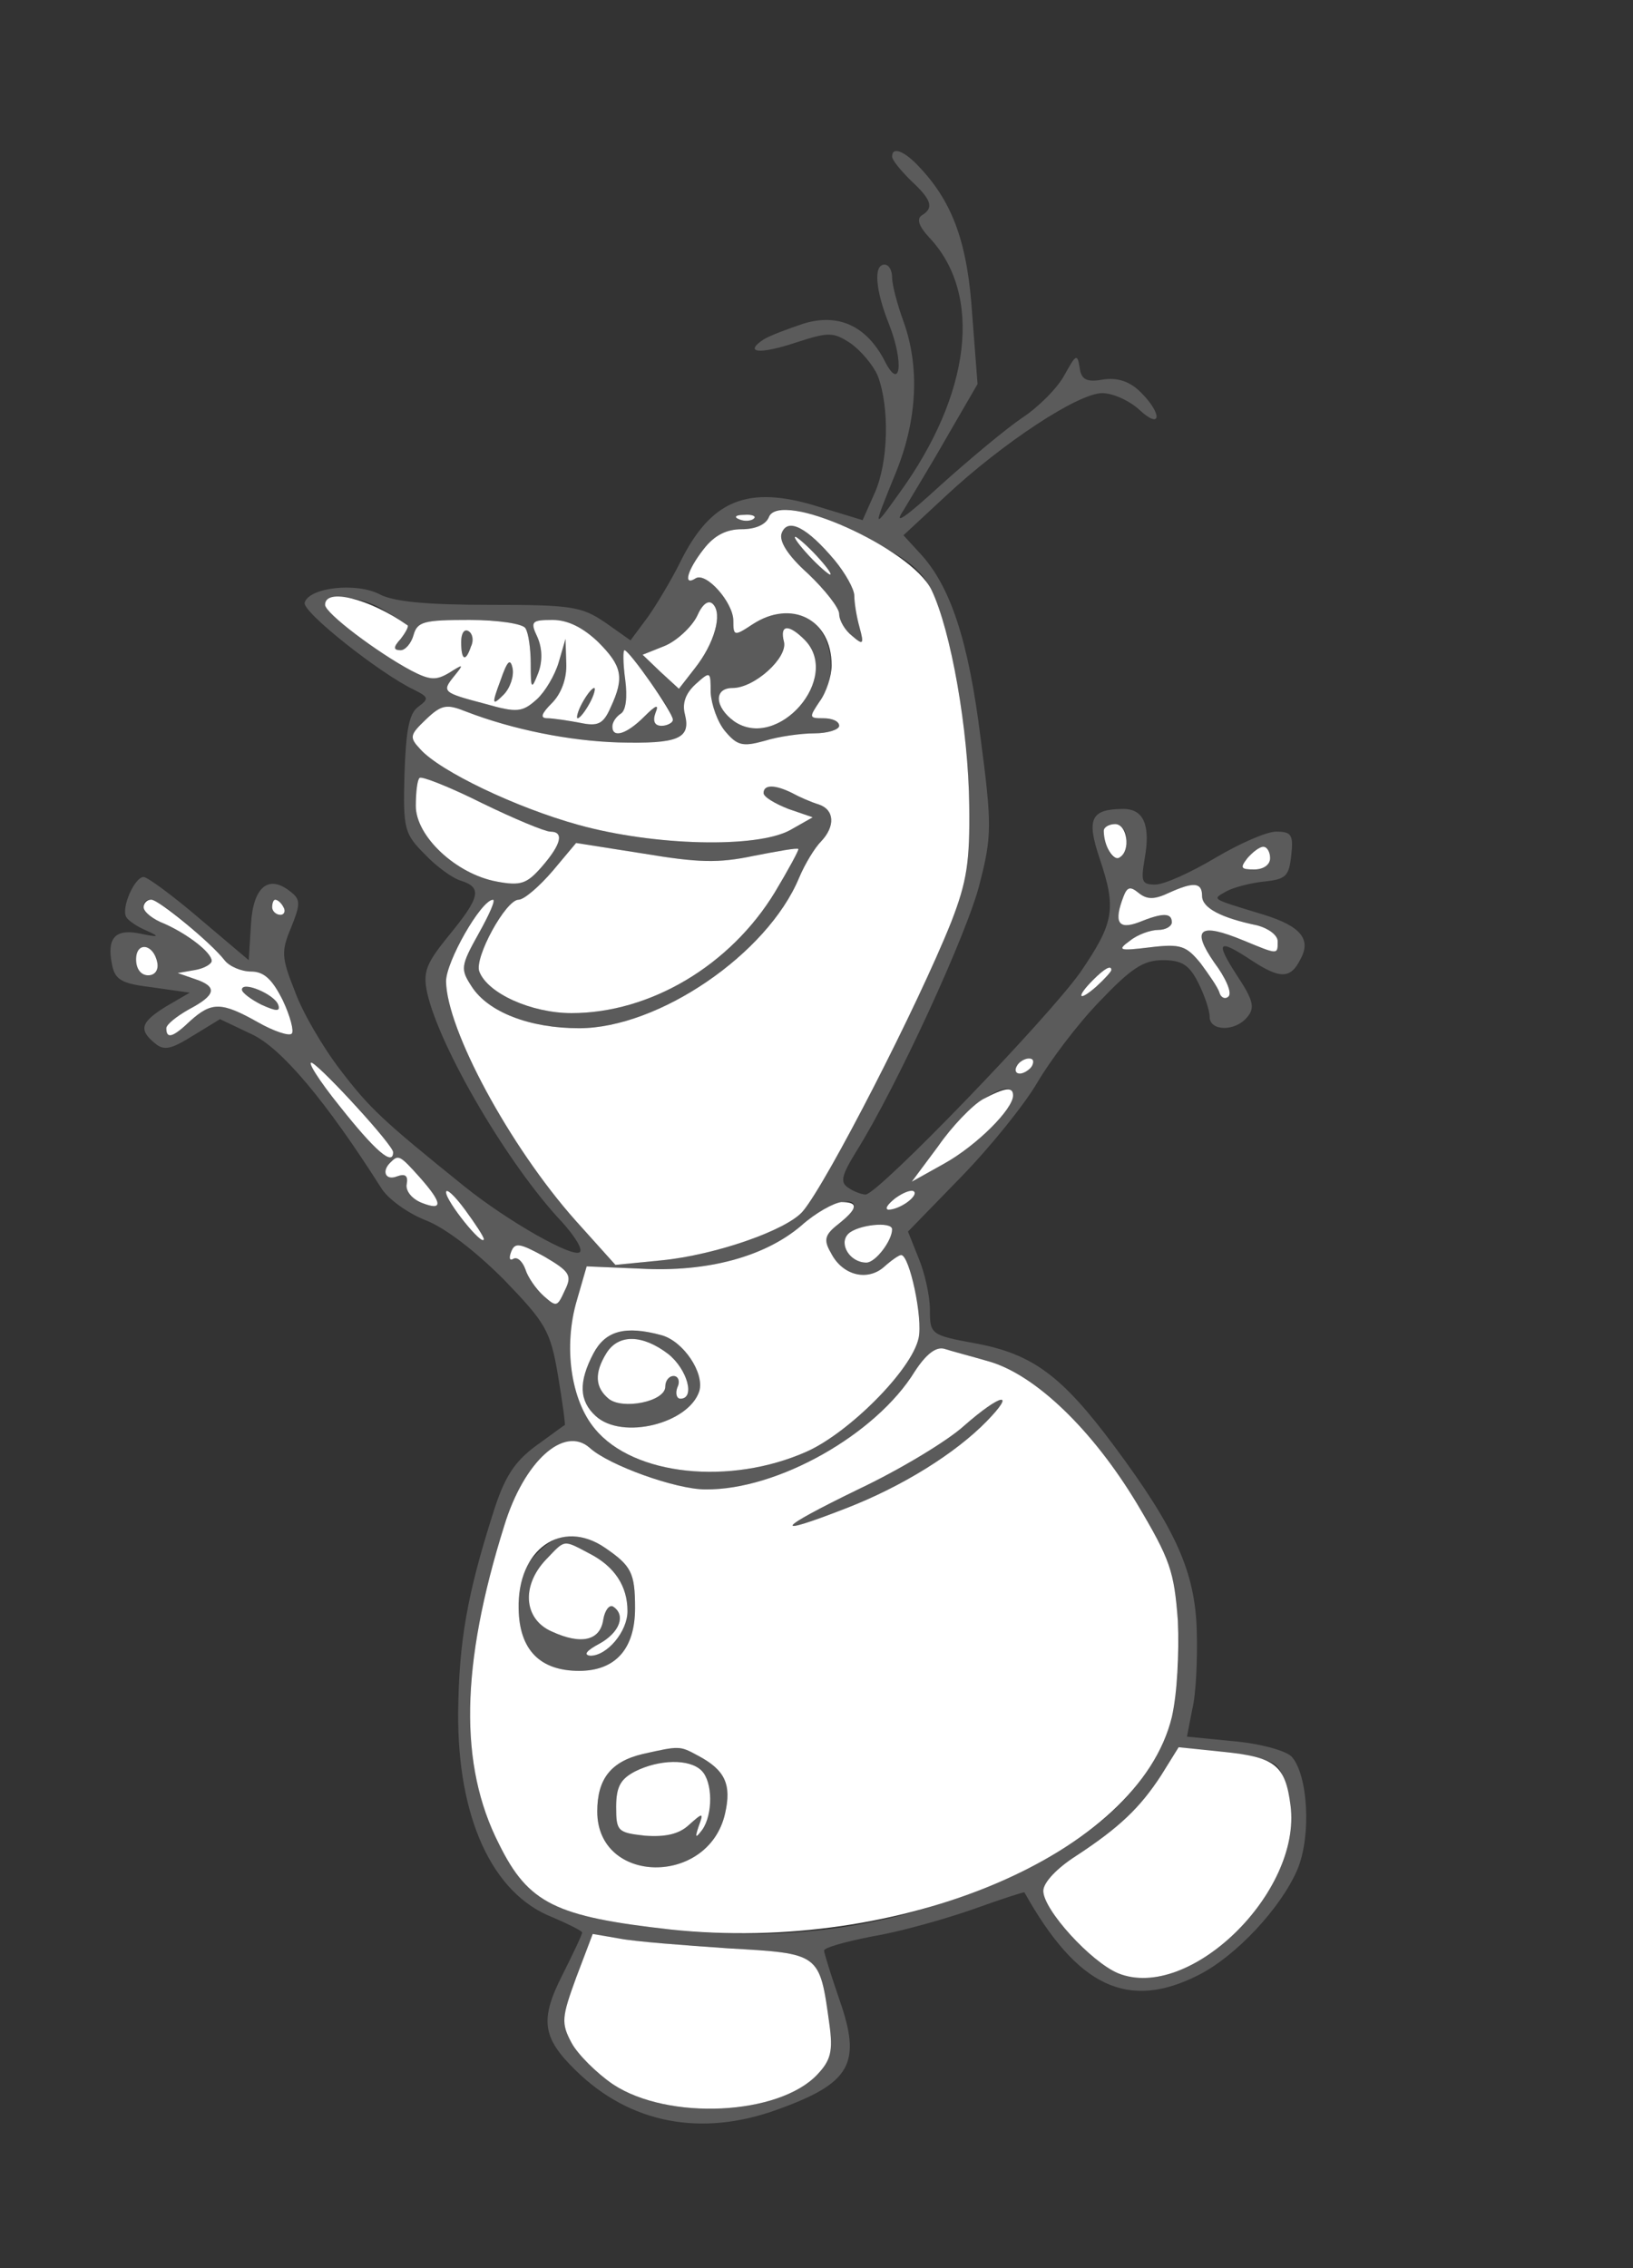 <!--?xml version="1.0" standalone="no"?-->

<svg version="1.0" xmlns="http://www.w3.org/2000/svg" width="216pt" height="300pt" viewBox="0 0 216 300" preserveAspectRatio="xMidYMid meet">
<rect x="0" y="0" width="216" height="300" fill="#333333" stroke="none"/>
<g transform="translate(0,300) scale(0.1,-0.1)" fill="#5B5B5B" stroke="none">
<path class="node" id="node1" d="M1180 2793 c0 -5 12 -19 25 -32 27 -25 31 -36 14 -46 -7 -5 -3 -15
10 -29 71 -75 56 -207 -40 -339 -35 -49 -35 -48 -4 28 28 69 32 139 10 200 -8
22 -15 48 -15 58 0 9 -4 17 -10 17 -15 0 -12 -34 6 -79 20 -51 15 -90 -6 -48
-24 46 -61 63 -107 49 -21 -7 -45 -16 -53 -21 -27 -18 -5 -20 43 -4 43 14 49
14 72 -1 14 -10 30 -29 36 -43 16 -42 14 -115 -4 -155 l-16 -36 -59 18 c-93
29 -142 9 -183 -75 -11 -22 -30 -54 -42 -71 l-23 -31 -34 24 c-31 21 -45 23
-153 23 -82 0 -126 4 -145 14 -31 16 -93 9 -99 -11 -4 -12 100 -94 144 -115
20 -10 21 -12 6 -23 -12 -9 -16 -31 -18 -89 -2 -73 0 -79 27 -106 15 -16 37
-32 48 -35 28 -9 25 -22 -16 -72 -30 -37 -35 -48 -29 -76 16 -72 107 -228 179
-304 16 -18 27 -35 23 -39 -8 -9 -96 41 -153 87 -108 87 -125 103 -164 154
-23 30 -50 76 -60 104 -18 45 -18 53 -5 84 12 30 13 37 0 47 -29 24 -50 8 -53
-42 l-3 -48 -65 55 c-35 30 -69 55 -74 55 -12 0 -30 -41 -23 -53 3 -5 15 -13
27 -18 18 -8 16 -9 -8 -4 -33 7 -45 -5 -38 -40 4 -21 12 -26 54 -31 l49 -7
-31 -18 c-34 -21 -37 -31 -15 -49 12 -10 21 -8 50 10 l36 22 42 -20 c39 -18
98 -88 171 -203 9 -15 36 -34 59 -43 26 -10 66 -41 103 -78 56 -58 62 -68 72
-127 6 -36 10 -65 9 -66 -1 0 -18 -13 -39 -28 -28 -21 -41 -41 -56 -89 -34
-107 -45 -169 -46 -263 -1 -139 45 -240 125 -271 21 -9 39 -18 39 -20 0 -3
-12 -28 -26 -56 -30 -59 -27 -83 17 -126 72 -71 167 -89 268 -52 97 35 111 61
81 146 -11 32 -20 61 -20 64 0 4 29 12 65 19 36 6 96 23 133 36 36 13 67 23
67 22 70 -125 137 -157 231 -109 49 25 108 88 130 139 19 45 14 127 -8 150 -9
8 -42 17 -77 20 l-61 6 7 36 c5 20 7 66 6 103 -2 79 -28 136 -109 245 -69 93
-108 122 -183 136 -60 11 -61 12 -61 45 0 18 -7 49 -15 68 l-14 35 70 72 c39
40 84 96 101 125 17 29 53 77 82 107 42 44 58 55 84 55 25 0 35 -6 47 -30 8
-16 15 -36 15 -45 0 -19 34 -20 50 0 10 12 8 22 -14 55 -29 45 -25 49 19 20
38 -25 52 -25 65 1 15 27 0 44 -48 59 -72 22 -69 20 -50 31 9 5 31 11 50 13
29 3 33 7 36 35 3 27 0 31 -20 31 -13 0 -49 -16 -81 -35 -32 -19 -67 -35 -79
-35 -18 0 -19 4 -14 34 8 44 -1 66 -28 66 -43 0 -49 -13 -32 -64 23 -68 20
-86 -25 -152 -44 -62 -267 -293 -284 -294 -5 0 -16 4 -23 9 -11 7 -9 16 10 47
54 86 149 293 164 356 16 62 16 78 1 192 -16 129 -40 201 -80 244 l-22 24 56
52 c75 70 175 136 207 136 14 0 36 -10 49 -22 29 -27 31 -6 2 23 -14 14 -30
20 -50 17 -22 -4 -29 0 -31 16 -3 19 -5 17 -20 -10 -9 -17 -34 -42 -55 -56
-21 -14 -69 -54 -108 -89 -48 -44 -64 -55 -50 -34 10 17 37 61 58 98 l40 69
-7 91 c-6 94 -25 148 -69 195 -20 22 -37 29 -37 15z m-30 -507 c49 -24 69 -40
82 -66 26 -54 49 -186 50 -285 1 -75 -3 -101 -24 -155 -44 -110 -164 -344
-196 -382 -21 -25 -116 -58 -187 -65 l-61 -6 -53 59 c-87 98 -170 252 -171
316 0 26 46 107 62 108 4 0 -5 -20 -19 -45 -24 -43 -24 -47 -9 -70 22 -34 77
-55 142 -55 105 0 249 98 291 199 8 19 21 40 29 48 19 20 18 42 -3 49 -10 3
-26 10 -35 15 -22 11 -38 12 -38 0 0 -5 15 -14 33 -21 l32 -11 -30 -17 c-44
-24 -179 -21 -280 7 -83 23 -183 71 -209 100 -15 16 -14 19 8 40 20 19 27 20
52 10 62 -24 137 -39 202 -41 79 -2 96 5 88 37 -4 15 1 28 14 40 20 18 20 17
20 -11 1 -16 9 -39 19 -51 16 -19 23 -21 52 -13 19 6 49 10 66 10 18 0 33 5
33 10 0 6 -9 10 -21 10 -19 0 -19 1 -5 22 33 46 8 118 -40 118 -14 0 -36 -7
-49 -16 -24 -16 -25 -15 -25 5 0 24 -36 65 -50 56 -17 -11 -11 11 11 39 14 18
30 26 50 26 18 0 32 6 36 16 8 20 50 11 133 -30z m-153 28 c-3 -3 -12 -4 -19
-1 -8 3 -5 6 6 6 11 1 17 -2 13 -5z m-489 -121 c15 -9 29 -18 31 -20 2 -1 -2
-9 -9 -18 -10 -11 -10 -15 0 -15 6 0 14 9 17 20 5 18 14 20 74 20 37 0 71 -5
74 -11 4 -6 7 -27 7 -47 0 -34 1 -35 10 -12 6 16 5 33 -1 47 -10 21 -8 23 20
23 20 0 40 -10 60 -29 32 -32 35 -47 17 -86 -10 -23 -17 -26 -41 -21 -16 3
-36 6 -43 6 -10 0 -8 6 6 20 12 12 20 32 19 53 l-1 32 -9 -31 c-5 -17 -18 -39
-29 -49 -19 -17 -26 -18 -68 -6 -57 15 -58 16 -41 37 13 16 12 16 -7 4 -17
-10 -25 -10 -50 3 -45 24 -114 76 -114 87 0 16 48 12 78 -7z m438 -26 c-3 -13
-15 -36 -27 -51 l-21 -27 -24 22 -24 23 30 12 c16 7 35 25 42 39 14 31 33 18
24 -18z m118 -13 c50 -50 -35 -148 -93 -108 -26 19 -27 44 -2 44 29 0 73 40
68 61 -6 23 6 24 27 3z m-204 -56 c34 -46 37 -58 15 -58 -9 0 -12 6 -8 17 5
12 1 11 -15 -5 -23 -23 -42 -29 -42 -13 0 6 5 13 11 17 7 4 9 22 6 45 -3 22
-3 39 -1 39 2 0 17 -19 34 -42z m-132 -198 c18 0 15 -16 -11 -46 -20 -23 -28
-26 -60 -20 -54 10 -107 60 -107 100 0 18 2 35 5 37 2 3 40 -12 82 -33 43 -21
84 -38 91 -38z m762 -9 c0 -26 -16 -35 -24 -15 -10 25 -7 34 9 34 8 0 15 -9
15 -19z m-493 -23 c31 6 58 11 59 9 1 -1 -13 -27 -31 -57 -59 -97 -165 -160
-269 -160 -53 0 -111 26 -122 55 -7 18 35 95 52 95 7 0 27 17 45 38 l31 37 89
-14 c72 -12 99 -13 146 -3z m683 -3 c0 -9 -9 -15 -21 -15 -18 0 -19 2 -9 15 7
8 16 15 21 15 5 0 9 -7 9 -15z m-134 -46 c33 15 44 14 44 -4 0 -16 25 -29 73
-39 15 -4 27 -13 27 -21 0 -18 1 -18 -45 1 -58 24 -70 16 -39 -29 15 -20 24
-40 19 -45 -4 -4 -10 -2 -12 5 -2 7 -14 24 -25 39 -19 23 -26 26 -67 21 -41
-5 -44 -4 -26 9 10 8 27 14 37 14 10 0 18 5 18 10 0 13 -12 13 -44 0 -27 -10
-33 0 -20 34 5 13 9 14 20 5 11 -9 21 -9 40 0z m-1299 -41 c21 -18 43 -40 50
-48 6 -8 22 -15 35 -15 17 0 28 -10 42 -38 10 -21 15 -41 12 -44 -3 -4 -24 3
-45 15 -48 27 -61 27 -89 2 -23 -22 -32 -25 -32 -10 0 5 14 16 30 25 36 19 38
30 8 40 l-23 8 23 4 c12 2 22 8 22 12 0 11 -31 35 -62 49 -16 6 -28 16 -28 22
0 18 18 11 57 -22z m128 22 c3 -5 1 -10 -4 -10 -6 0 -11 5 -11 10 0 6 2 10 4
10 3 0 8 -4 11 -10z m-167 -73 c2 -10 -3 -17 -12 -17 -10 0 -16 9 -16 21 0 24
23 21 28 -4z m1262 -10 c0 -2 -9 -12 -20 -22 -24 -21 -27 -14 -4 9 15 15 24
20 24 13z m-996 -183 c25 -29 46 -55 46 -58 0 -19 -24 2 -70 60 -59 76 -45 74
24 -2z m891 56 c-3 -5 -11 -10 -16 -10 -6 0 -7 5 -4 10 3 6 11 10 16 10 6 0 7
-4 4 -10z m-25 -39 c0 -18 -48 -66 -91 -90 l-43 -24 35 47 c39 55 99 95 99 67z
m-785 -108 c31 -35 31 -45 3 -34 -13 5 -22 16 -20 25 2 11 -2 14 -13 10 -15
-6 -21 7 -8 19 10 10 12 9 38 -20z m85 -82 c-1 -11 -50 50 -50 62 0 6 11 -4
25 -23 14 -19 25 -36 25 -39z m560 49 c-24 -15 -37 -11 -16 5 11 8 22 12 25 9
3 -3 -1 -9 -9 -14z m-70 -6 c0 -3 -10 -14 -21 -23 -18 -14 -20 -21 -10 -38 15
-30 48 -38 70 -19 10 9 20 16 23 16 11 0 29 -84 23 -110 -9 -42 -92 -125 -148
-150 -101 -45 -229 -32 -280 30 -32 38 -42 109 -24 170 l13 45 71 -3 c89 -5
165 16 213 57 31 27 70 41 70 25z m50 -30 c0 -15 -22 -44 -34 -44 -22 0 -37
25 -24 38 12 12 58 17 58 6z m-433 -81 c-10 -22 -11 -22 -28 -7 -10 9 -21 25
-24 35 -4 11 -11 17 -16 14 -5 -3 -6 1 -3 9 5 13 11 12 44 -6 34 -20 37 -25
27 -45z m562 -94 c61 -18 136 -90 195 -188 44 -74 49 -89 54 -155 11 -179 -61
-275 -273 -359 -124 -49 -253 -65 -399 -49 -151 17 -187 34 -226 113 -53 104
-51 236 7 421 26 85 79 133 113 103 25 -23 114 -55 153 -55 96 -1 226 73 277
156 15 23 28 33 39 30 9 -3 36 -10 60 -17z m379 -534 c8 -7 16 -31 19 -53 15
-115 -134 -260 -228 -222 -36 15 -99 84 -99 109 0 11 18 30 43 46 58 38 85 64
113 107 l23 37 58 -6 c32 -3 64 -11 71 -18z m-725 -242 c122 -7 121 -6 134
-100 5 -36 2 -48 -16 -67 -51 -54 -197 -61 -270 -13 -22 15 -47 40 -55 55 -14
26 -13 34 6 86 l22 58 35 -6 c20 -4 85 -9 144 -13z"></path>
<path class="node" id="node2" d="M1034 2295 c-4 -10 7 -29 35 -54 22 -21 41 -45 41 -53 0 -9 8 -22 17
-29 15 -13 16 -11 10 11 -4 14 -7 33 -7 42 0 19 -44 74 -71 89 -15 8 -21 6
-25 -6z m46 -30 c13 -14 21 -25 18 -25 -2 0 -15 11 -28 25 -13 14 -21 25 -18
25 2 0 15 -11 28 -25z"></path>
<path class="node" id="node3" d="M610 2151 c0 -25 6 -27 13 -6 4 8 2 17 -3 20 -6 4 -10 -3 -10 -14z"></path>
<path class="node" id="node4" d="M662 2100 c-12 -32 -11 -34 4 -19 9 9 14 25 12 35 -3 14 -7 10 -16
-16z"></path>
<path class="node" id="node5" d="M770 2070 c-6 -11 -8 -20 -6 -20 3 0 10 9 16 20 6 11 8 20 6 20 -3 0
-10 -9 -16 -20z"></path>
<path class="node" id="node6" d="M320 1691 c0 -4 12 -13 26 -20 20 -9 25 -9 22 0 -5 14 -48 32 -48 20z"></path>
<path class="node" id="node7" d="M785 1210 c-20 -38 -19 -63 3 -83 35 -32 123 -10 137 33 7 24 -21 66
-50 74 -48 13 -74 6 -90 -24z m99 -1 c25 -20 36 -59 16 -59 -5 0 -7 7 -4 15 4
8 1 15 -5 15 -6 0 -11 -6 -11 -14 0 -20 -57 -31 -75 -16 -18 15 -19 34 -3 60
16 26 48 25 82 -1z"></path>
<path class="node" id="node8" d="M1275 1114 c-22 -20 -85 -58 -140 -84 -109 -53 -116 -64 -16 -25 75
29 145 73 186 115 40 41 19 37 -30 -6z"></path>
<path class="node" id="node9" d="M709 944 c-19 -20 -24 -36 -23 -72 1 -54 28 -82 80 -82 48 0 74 29
74 83 0 47 -5 56 -40 80 -35 24 -63 21 -91 -9z m71 1 c33 -17 50 -43 50 -76 0
-27 -27 -59 -49 -59 -10 1 -5 7 12 16 27 15 35 38 18 49 -5 3 -11 -5 -13 -17
-4 -28 -29 -34 -68 -16 -37 16 -41 60 -8 95 26 27 22 27 58 8z"></path>
<path class="node" id="node10" d="M850 680 c-42 -10 -60 -33 -60 -76 0 -97 147 -99 169 -3 9 39 0 58
-36 77 -24 13 -24 13 -73 2z m78 -22 c15 -15 15 -58 1 -78 -9 -12 -10 -11 -5
4 7 19 6 19 -13 2 -13 -12 -31 -16 -58 -14 -36 4 -38 6 -38 38 0 27 6 37 25
47 32 16 72 17 88 1z"></path>
</g>
<g transform="translate(0,300) scale(0.1,-0.1)" fill="#FFFFFF" stroke="none">

<path class="node" id="node12" d="M1017 2316 c-4 -10 -18 -16 -36 -16 -20 0 -36 -8 -50 -26 -22 -28
-28 -50 -11 -39 14 9 50 -32 50 -56 0 -20 1 -21 25 -5 52 34 105 7 105 -54 0
-14 -7 -36 -16 -48 -14 -21 -14 -22 5 -22 12 0 21 -4 21 -10 0 -5 -15 -10 -33
-10 -17 0 -47 -4 -66 -10 -29 -8 -36 -6 -52 13 -10 12 -18 35 -19 51 0 28 0
29 -20 11 -13 -12 -18 -25 -14 -40 8 -32 -9 -39 -88 -37 -65 2 -140 17 -202
41 -25 10 -32 9 -52 -10 -22 -21 -23 -24 -8 -40 26 -29 126 -77 209 -100 101
-28 236 -31 280 -7 l30 17 -32 11 c-18 7 -33 16 -33 21 0 12 16 11 38 0 9 -5
25 -12 35 -15 21 -7 22 -29 3 -49 -8 -8 -21 -29 -29 -48 -42 -101 -186 -199
-291 -199 -65 0 -120 21 -142 55 -15 23 -15 27 9 70 14 25 23 45 19 45 -16 -1
-62 -82 -62 -108 1 -64 84 -218 171 -316 l53 -59 61 6 c71 7 166 40 187 65 32
38 152 272 196 382 21 54 25 80 24 155 -1 99 -24 231 -50 285 -27 55 -201 133
-215 96z m87 -57 c14 -17 26 -38 26 -47 0 -9 3 -28 7 -42 6 -22 5 -24 -10 -11
-9 7 -17 20 -17 29 0 8 -19 32 -41 53 -28 25 -39 44 -35 54 8 21 34 7 70 -36z"></path>
<path class="node" id="node13" d="M1070 2265 c13 -14 26 -25 28 -25 3 0 -5 11 -18 25 -13 14 -26 25
-28 25 -3 0 5 -11 18 -25z"></path>
<path class="node" id="node14" d="M978 2313 c7 -3 16 -2 19 1 4 3 -2 6 -13 5 -11 0 -14 -3 -6 -6z"></path>
<path class="node" id="node15" d="M430 2200 c0 -11 69 -63 114 -87 25 -13 33 -13 50 -3 19 12 20 12 7
-4 -17 -21 -16 -22 41 -37 42 -12 49 -11 68 6 11 10 24 32 29 49 l9 31 1 -32
c1 -21 -7 -41 -19 -53 -14 -14 -16 -20 -6 -20 7 0 27 -3 43 -6 24 -5 31 -2 41
21 18 39 15 54 -17 86 -20 19 -40 29 -60 29 -28 0 -30 -2 -20 -23 6 -14 7 -31
1 -47 -9 -23 -10 -22 -10 12 0 20 -3 41 -7 47 -3 6 -37 11 -74 11 -60 0 -69
-2 -74 -20 -3 -11 -11 -20 -17 -20 -10 0 -10 4 0 15 7 9 11 17 9 18 -50 35
-109 50 -109 27z m193 -55 c-7 -21 -13 -19 -13 6 0 11 4 18 10 14 5 -3 7 -12
3 -20z m43 -64 c-15 -15 -16 -13 -4 19 9 26 13 30 16 16 2 -10 -3 -26 -12 -35z
m114 -11 c-6 -11 -13 -20 -16 -20 -2 0 0 9 6 20 6 11 13 20 16 20 2 0 0 -9 -6
-20z"></path>
<path class="node" id="node16" d="M922 2185 c-7 -14 -26 -32 -42 -39 l-30 -12 24 -23 24 -22 21 27 c26
33 37 72 24 85 -6 6 -14 0 -21 -16z"></path>
<path class="node" id="node17" d="M1037 2151 c5 -21 -39 -61 -68 -61 -25 0 -24 -25 2 -44 58 -40 143
58 93 108 -21 21 -33 20 -27 -3z"></path>
<path class="node" id="node18" d="M827 2101 c3 -23 1 -41 -6 -45 -6 -4 -11 -11 -11 -17 0 -16 19 -10
42 13 16 16 20 17 15 5 -4 -11 -1 -17 8 -17 8 0 15 4 15 8 0 10 -58 92 -64 92
-2 0 -2 -17 1 -39z"></path>
<path class="node" id="node19" d="M555 1971 c-3 -2 -5 -19 -5 -37 0 -40 53 -90 107 -100 32 -6 40 -3
60 20 26 30 29 46 11 46 -7 0 -48 17 -91 38 -42 21 -80 36 -82 33z"></path>
<path class="node" id="node20" d="M1460 1901 c0 -20 13 -41 21 -35 15 9 10 44 -6 44 -8 0 -15 -4 -15
-9z"></path>
<path class="node" id="node21" d="M731 1848 c-18 -21 -38 -38 -45 -38 -17 0 -59 -77 -52 -95 11 -29 69
-55 122 -55 104 0 210 63 269 160 18 30 32 56 31 57 -1 2 -28 -3 -59 -9 -47
-10 -74 -9 -146 3 l-89 14 -31 -37z"></path>
<path class="node" id="node22" d="M1650 1865 c-10 -13 -9 -15 9 -15 12 0 21 6 21 15 0 8 -4 15 -9 15
-5 0 -14 -7 -21 -15z"></path>
<path class="node" id="node23" d="M1486 1814 c-13 -34 -7 -44 20 -34 32 13 44 13 44 0 0 -5 -8 -10 -18
-10 -10 0 -27 -6 -37 -14 -18 -13 -15 -14 26 -9 41 5 48 2 67 -21 11 -15 23
-32 25 -39 2 -7 8 -9 12 -5 5 5 -4 25 -19 45 -31 45 -19 53 39 29 46 -19 45
-19 45 -1 0 8 -12 17 -27 21 -48 10 -73 23 -73 39 0 18 -11 19 -44 4 -19 -9
-29 -9 -40 0 -11 9 -15 8 -20 -5z"></path>
<path class="node" id="node24" d="M190 1800 c0 -6 12 -16 28 -22 31 -14 62 -38 62 -49 0 -4 -10 -10
-22 -12 l-23 -4 23 -8 c30 -10 28 -21 -8 -40 -16 -9 -30 -20 -30 -25 0 -15 9
-12 32 10 28 25 41 25 89 -2 21 -12 42 -19 45 -15 3 3 -2 23 -12 44 -14 28
-25 38 -42 38 -13 0 -29 7 -35 15 -19 24 -87 80 -97 80 -6 0 -10 -5 -10 -10z
m178 -129 c3 -9 -2 -9 -22 0 -14 7 -26 16 -26 20 0 12 43 -6 48 -20z"></path>
<path class="node" id="node25" d="M360 1800 c0 -5 5 -10 11 -10 5 0 7 5 4 10 -3 6 -8 10 -11 10 -2 0
-4 -4 -4 -10z"></path>
<path class="node" id="node26" d="M180 1731 c0 -12 6 -21 16 -21 9 0 14 7 12 17 -5 25 -28 28 -28 4z"></path>
<path class="node" id="node27" d="M1446 1704 c-23 -23 -20 -30 4 -9 11 10 20 20 20 22 0 7 -9 2 -24
-13z"></path>
<path class="node" id="node28" d="M450 1536 c46 -58 70 -79 70 -60 0 9 -90 108 -107 118 -8 4 8 -22 37
-58z"></path>
<path class="node" id="node29" d="M1345 1590 c-3 -5 -2 -10 4 -10 5 0 13 5 16 10 3 6 2 10 -4 10 -5 0
-13 -4 -16 -10z"></path>
<path class="node" id="node30" d="M1300 1546 c-14 -8 -41 -36 -59 -62 l-35 -47 43 24 c43 24 91 72 91
90 0 12 -10 11 -40 -5z"></path>
<path class="node" id="node31" d="M517 1463 c-13 -12 -7 -25 8 -19 11 4 15 1 13 -10 -2 -9 7 -20 20
-25 28 -11 28 -1 -3 34 -26 29 -28 30 -38 20z"></path>
<path class="node" id="node32" d="M590 1423 c0 -12 49 -73 50 -62 0 3 -11 20 -25 39 -14 19 -25 29 -25
23z"></path>
<path class="node" id="node33" d="M1184 1415 c-10 -8 -14 -14 -9 -15 15 0 40 18 34 24 -3 3 -14 -1 -25
-9z"></path>
<path class="node" id="node34" d="M1060 1379 c-48 -41 -124 -62 -213 -57 l-71 3 -13 -45 c-18 -61 -8
-132 24 -170 51 -62 179 -75 280 -30 56 25 139 108 148 150 6 26 -12 110 -23
110 -3 0 -13 -7 -23 -16 -22 -19 -55 -11 -70 19 -10 17 -8 24 10 38 26 21 27
29 4 29 -10 -1 -34 -14 -53 -31z m-185 -145 c29 -8 57 -50 50 -74 -14 -43
-102 -65 -137 -33 -22 20 -23 45 -3 83 16 30 42 37 90 24z"></path>
<path class="node" id="node35" d="M802 1210 c-16 -26 -15 -45 3 -60 18 -15 75 -4 75 16 0 8 5 14 11 14
6 0 9 -7 5 -15 -3 -8 -1 -15 4 -15 20 0 9 39 -16 59 -34 26 -66 27 -82 1z"></path>
<path class="node" id="node36" d="M1122 1368 c-13 -13 2 -38 24 -38 12 0 34 29 34 44 0 11 -46 6 -58
-6z"></path>
<path class="node" id="node37" d="M676 1344 c-3 -8 -2 -12 3 -9 5 3 12 -3 16 -14 3 -10 14 -26 24 -35
17 -15 18 -15 28 7 10 20 7 25 -27 45 -33 18 -39 19 -44 6z"></path>
<path class="node" id="node38" d="M1210 1186 c-51 -83 -181 -157 -277 -156 -39 0 -128 32 -153 55 -34
30 -87 -18 -113 -103 -58 -185 -60 -317 -7 -421 39 -79 75 -96 226 -113 306
-33 620 100 664 281 7 31 10 84 8 127 -5 66 -10 81 -54 155 -59 98 -134 170
-195 188 -24 7 -51 14 -60 17 -11 3 -24 -7 -39 -30z m95 -66 c-41 -42 -111
-86 -186 -115 -100 -39 -93 -28 16 25 55 26 118 64 140 84 49 43 70 47 30 6z
m-505 -167 c35 -24 40 -33 40 -80 0 -54 -26 -83 -74 -83 -52 0 -79 28 -80 82
-2 79 57 120 114 81z m123 -275 c36 -19 45 -38 36 -77 -22 -96 -169 -94 -169
3 0 43 18 66 60 76 49 11 49 11 73 -2z"></path>
<path class="node" id="node39" d="M722 937 c-33 -35 -29 -79 8 -95 39 -18 64 -12 68 16 2 12 8 20 13
17 17 -11 9 -34 -18 -49 -17 -9 -22 -15 -12 -16 22 0 49 32 49 59 0 33 -17 59
-50 76 -36 19 -32 19 -58 -8z"></path>
<path class="node" id="node40" d="M840 657 c-19 -10 -25 -20 -25 -47 0 -32 2 -34 38 -38 27 -2 45 2 58
14 19 17 20 17 13 -2 -5 -15 -4 -16 5 -4 14 20 14 63 -1 78 -16 16 -56 15 -88
-1z"></path>
<path class="node" id="node41" d="M1536 652 c-28 -43 -55 -69 -113 -107 -25 -16 -43 -35 -43 -46 0 -25
63 -94 99 -109 94 -38 243 107 228 222 -7 54 -21 64 -90 71 l-58 6 -23 -37z"></path>
<path class="node" id="node42" d="M762 384 c-19 -52 -20 -60 -6 -86 8 -15 33 -40 55 -55 73 -48 219
-41 270 13 18 19 21 31 16 67 -13 94 -12 93 -134 100 -59 4 -124 9 -144 13
l-35 6 -22 -58z"></path>
</g>
</svg>